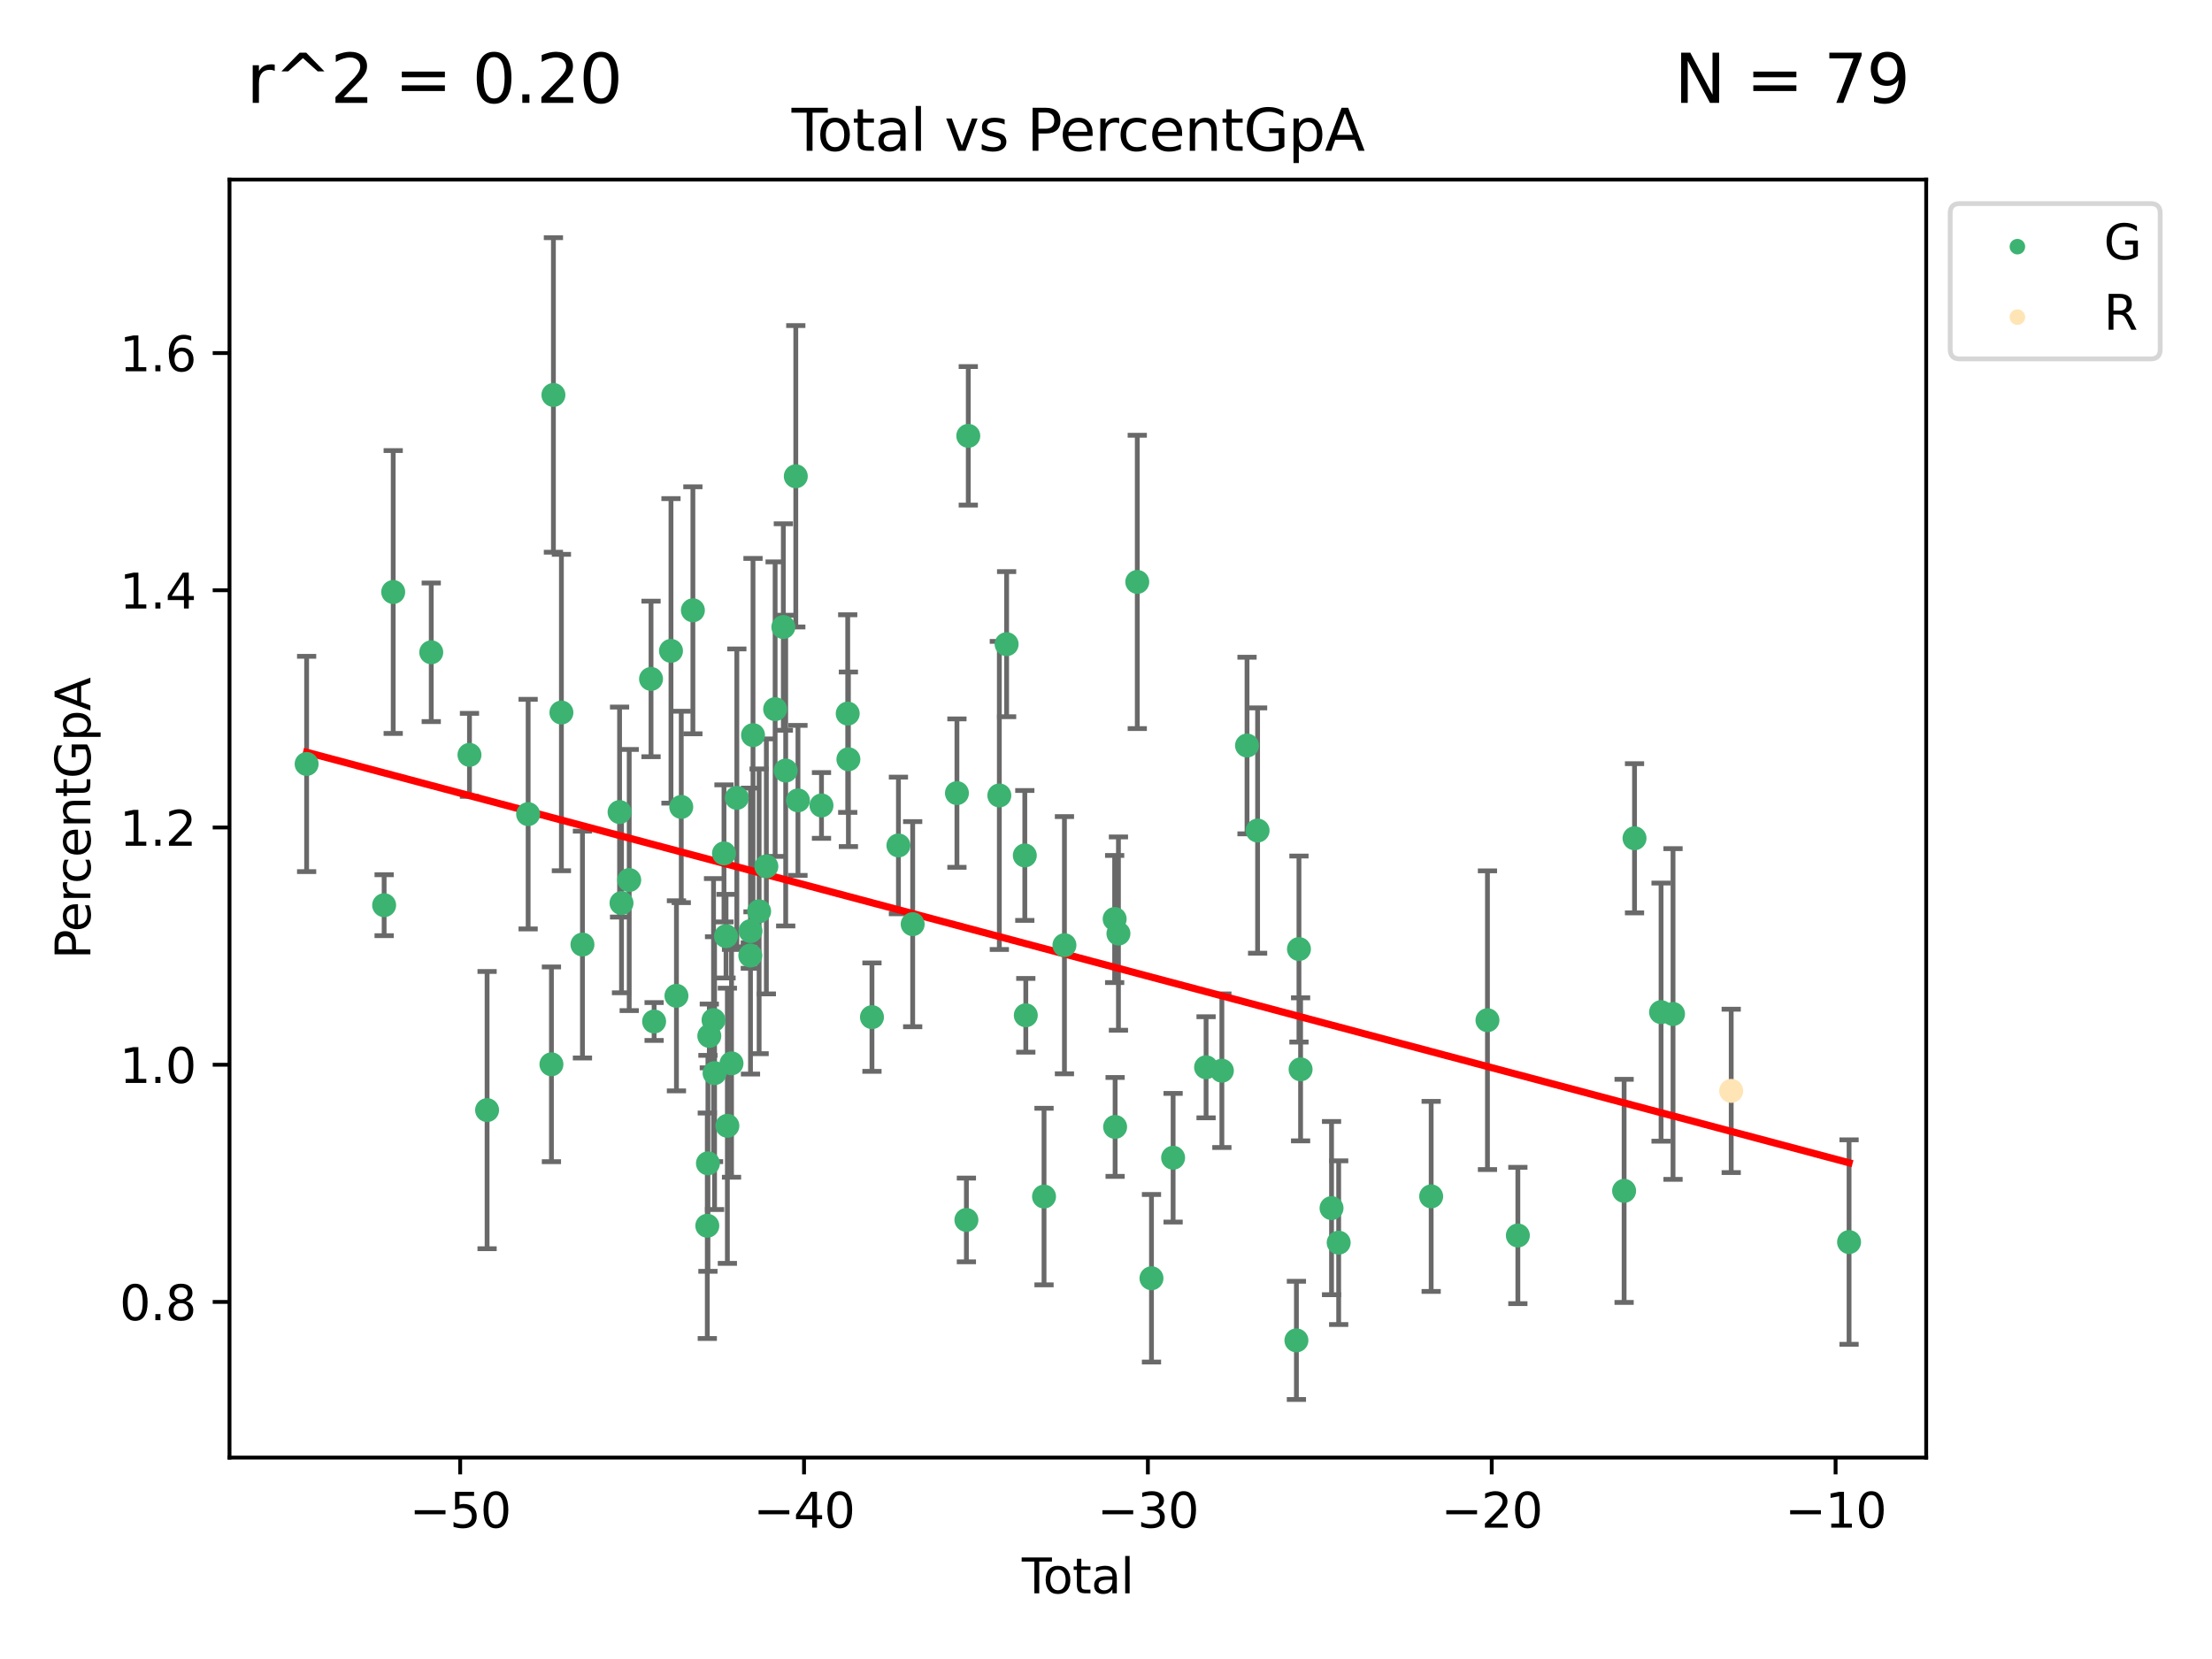 <?xml version="1.0" encoding="utf-8" standalone="no"?>
<!DOCTYPE svg PUBLIC "-//W3C//DTD SVG 1.1//EN"
  "http://www.w3.org/Graphics/SVG/1.1/DTD/svg11.dtd">
<svg xmlns:xlink="http://www.w3.org/1999/xlink" width="460.8pt" height="345.6pt" viewBox="0 0 460.8 345.6" xmlns="http://www.w3.org/2000/svg" version="1.1">
 <defs>
  <style type="text/css">*{stroke-linejoin: round; stroke-linecap: butt}</style>
 </defs>
 <g id="figure_1">
  <g id="patch_1">
   <path d="M 0 345.6 
L 460.8 345.6 
L 460.8 0 
L 0 0 
z
" style="fill: #ffffff"/>
  </g>
  <g id="axes_1">
   <g id="patch_2">
    <path d="M 47.81 303.64 
L 401.26 303.64 
L 401.26 37.411 
L 47.81 37.411 
z
" style="fill: #ffffff"/>
   </g>
   <g id="PathCollection_1">
    <defs>
     <path id="mae42a683bf" d="M 0 1.118 
C 0.297 1.118 0.581 1 0.791 0.791 
C 1 0.581 1.118 0.297 1.118 0 
C 1.118 -0.297 1 -0.581 0.791 -0.791 
C 0.581 -1 0.297 -1.118 0 -1.118 
C -0.297 -1.118 -0.581 -1 -0.791 -0.791 
C -1 -0.581 -1.118 -0.297 -1.118 0 
C -1.118 0.297 -1 0.581 -0.791 0.791 
C -0.581 1 -0.297 1.118 0 1.118 
z
" style="stroke: #3cb371"/>
    </defs>
    <g clip-path="url(#p7cd21138ef)">
     <use xlink:href="#mae42a683bf" x="63.876" y="159.147" style="fill: #3cb371; stroke: #3cb371"/>
     <use xlink:href="#mae42a683bf" x="80.023" y="188.567" style="fill: #3cb371; stroke: #3cb371"/>
     <use xlink:href="#mae42a683bf" x="81.912" y="123.325" style="fill: #3cb371; stroke: #3cb371"/>
     <use xlink:href="#mae42a683bf" x="89.836" y="135.883" style="fill: #3cb371; stroke: #3cb371"/>
     <use xlink:href="#mae42a683bf" x="97.801" y="157.252" style="fill: #3cb371; stroke: #3cb371"/>
     <use xlink:href="#mae42a683bf" x="101.468" y="231.254" style="fill: #3cb371; stroke: #3cb371"/>
     <use xlink:href="#mae42a683bf" x="110.02" y="169.597" style="fill: #3cb371; stroke: #3cb371"/>
     <use xlink:href="#mae42a683bf" x="114.874" y="221.715" style="fill: #3cb371; stroke: #3cb371"/>
     <use xlink:href="#mae42a683bf" x="115.287" y="82.275" style="fill: #3cb371; stroke: #3cb371"/>
     <use xlink:href="#mae42a683bf" x="116.951" y="148.432" style="fill: #3cb371; stroke: #3cb371"/>
     <use xlink:href="#mae42a683bf" x="121.335" y="196.768" style="fill: #3cb371; stroke: #3cb371"/>
     <use xlink:href="#mae42a683bf" x="129.068" y="169.168" style="fill: #3cb371; stroke: #3cb371"/>
     <use xlink:href="#mae42a683bf" x="129.472" y="188.124" style="fill: #3cb371; stroke: #3cb371"/>
     <use xlink:href="#mae42a683bf" x="131.077" y="183.324" style="fill: #3cb371; stroke: #3cb371"/>
     <use xlink:href="#mae42a683bf" x="135.623" y="141.432" style="fill: #3cb371; stroke: #3cb371"/>
     <use xlink:href="#mae42a683bf" x="136.264" y="212.797" style="fill: #3cb371; stroke: #3cb371"/>
     <use xlink:href="#mae42a683bf" x="139.779" y="135.59" style="fill: #3cb371; stroke: #3cb371"/>
     <use xlink:href="#mae42a683bf" x="140.916" y="207.446" style="fill: #3cb371; stroke: #3cb371"/>
     <use xlink:href="#mae42a683bf" x="141.918" y="168.099" style="fill: #3cb371; stroke: #3cb371"/>
     <use xlink:href="#mae42a683bf" x="144.341" y="127.136" style="fill: #3cb371; stroke: #3cb371"/>
     <use xlink:href="#mae42a683bf" x="147.343" y="255.346" style="fill: #3cb371; stroke: #3cb371"/>
     <use xlink:href="#mae42a683bf" x="147.475" y="242.343" style="fill: #3cb371; stroke: #3cb371"/>
     <use xlink:href="#mae42a683bf" x="147.761" y="215.805" style="fill: #3cb371; stroke: #3cb371"/>
     <use xlink:href="#mae42a683bf" x="148.644" y="212.504" style="fill: #3cb371; stroke: #3cb371"/>
     <use xlink:href="#mae42a683bf" x="148.857" y="223.553" style="fill: #3cb371; stroke: #3cb371"/>
     <use xlink:href="#mae42a683bf" x="150.82" y="177.776" style="fill: #3cb371; stroke: #3cb371"/>
     <use xlink:href="#mae42a683bf" x="151.246" y="195.019" style="fill: #3cb371; stroke: #3cb371"/>
     <use xlink:href="#mae42a683bf" x="151.526" y="234.522" style="fill: #3cb371; stroke: #3cb371"/>
     <use xlink:href="#mae42a683bf" x="152.389" y="221.514" style="fill: #3cb371; stroke: #3cb371"/>
     <use xlink:href="#mae42a683bf" x="153.495" y="166.217" style="fill: #3cb371; stroke: #3cb371"/>
     <use xlink:href="#mae42a683bf" x="156.302" y="199.054" style="fill: #3cb371; stroke: #3cb371"/>
     <use xlink:href="#mae42a683bf" x="156.342" y="193.961" style="fill: #3cb371; stroke: #3cb371"/>
     <use xlink:href="#mae42a683bf" x="156.867" y="153.139" style="fill: #3cb371; stroke: #3cb371"/>
     <use xlink:href="#mae42a683bf" x="158.14" y="189.843" style="fill: #3cb371; stroke: #3cb371"/>
     <use xlink:href="#mae42a683bf" x="159.647" y="180.483" style="fill: #3cb371; stroke: #3cb371"/>
     <use xlink:href="#mae42a683bf" x="161.475" y="147.726" style="fill: #3cb371; stroke: #3cb371"/>
     <use xlink:href="#mae42a683bf" x="163.184" y="130.62" style="fill: #3cb371; stroke: #3cb371"/>
     <use xlink:href="#mae42a683bf" x="163.676" y="160.525" style="fill: #3cb371; stroke: #3cb371"/>
     <use xlink:href="#mae42a683bf" x="165.779" y="99.218" style="fill: #3cb371; stroke: #3cb371"/>
     <use xlink:href="#mae42a683bf" x="166.23" y="166.734" style="fill: #3cb371; stroke: #3cb371"/>
     <use xlink:href="#mae42a683bf" x="171.131" y="167.789" style="fill: #3cb371; stroke: #3cb371"/>
     <use xlink:href="#mae42a683bf" x="176.595" y="148.652" style="fill: #3cb371; stroke: #3cb371"/>
     <use xlink:href="#mae42a683bf" x="176.738" y="158.172" style="fill: #3cb371; stroke: #3cb371"/>
     <use xlink:href="#mae42a683bf" x="181.647" y="211.891" style="fill: #3cb371; stroke: #3cb371"/>
     <use xlink:href="#mae42a683bf" x="187.159" y="176.121" style="fill: #3cb371; stroke: #3cb371"/>
     <use xlink:href="#mae42a683bf" x="190.128" y="192.52" style="fill: #3cb371; stroke: #3cb371"/>
     <use xlink:href="#mae42a683bf" x="199.347" y="165.219" style="fill: #3cb371; stroke: #3cb371"/>
     <use xlink:href="#mae42a683bf" x="201.319" y="254.139" style="fill: #3cb371; stroke: #3cb371"/>
     <use xlink:href="#mae42a683bf" x="201.71" y="90.795" style="fill: #3cb371; stroke: #3cb371"/>
     <use xlink:href="#mae42a683bf" x="208.179" y="165.706" style="fill: #3cb371; stroke: #3cb371"/>
     <use xlink:href="#mae42a683bf" x="209.697" y="134.195" style="fill: #3cb371; stroke: #3cb371"/>
     <use xlink:href="#mae42a683bf" x="213.486" y="178.206" style="fill: #3cb371; stroke: #3cb371"/>
     <use xlink:href="#mae42a683bf" x="213.693" y="211.505" style="fill: #3cb371; stroke: #3cb371"/>
     <use xlink:href="#mae42a683bf" x="217.491" y="249.265" style="fill: #3cb371; stroke: #3cb371"/>
     <use xlink:href="#mae42a683bf" x="221.743" y="196.899" style="fill: #3cb371; stroke: #3cb371"/>
     <use xlink:href="#mae42a683bf" x="232.203" y="191.445" style="fill: #3cb371; stroke: #3cb371"/>
     <use xlink:href="#mae42a683bf" x="232.299" y="234.759" style="fill: #3cb371; stroke: #3cb371"/>
     <use xlink:href="#mae42a683bf" x="232.992" y="194.481" style="fill: #3cb371; stroke: #3cb371"/>
     <use xlink:href="#mae42a683bf" x="236.915" y="121.225" style="fill: #3cb371; stroke: #3cb371"/>
     <use xlink:href="#mae42a683bf" x="239.874" y="266.284" style="fill: #3cb371; stroke: #3cb371"/>
     <use xlink:href="#mae42a683bf" x="244.381" y="241.175" style="fill: #3cb371; stroke: #3cb371"/>
     <use xlink:href="#mae42a683bf" x="251.249" y="222.331" style="fill: #3cb371; stroke: #3cb371"/>
     <use xlink:href="#mae42a683bf" x="254.539" y="223.046" style="fill: #3cb371; stroke: #3cb371"/>
     <use xlink:href="#mae42a683bf" x="259.778" y="155.307" style="fill: #3cb371; stroke: #3cb371"/>
     <use xlink:href="#mae42a683bf" x="261.981" y="173.019" style="fill: #3cb371; stroke: #3cb371"/>
     <use xlink:href="#mae42a683bf" x="270.066" y="279.228" style="fill: #3cb371; stroke: #3cb371"/>
     <use xlink:href="#mae42a683bf" x="270.597" y="197.704" style="fill: #3cb371; stroke: #3cb371"/>
     <use xlink:href="#mae42a683bf" x="270.937" y="222.764" style="fill: #3cb371; stroke: #3cb371"/>
     <use xlink:href="#mae42a683bf" x="277.384" y="251.669" style="fill: #3cb371; stroke: #3cb371"/>
     <use xlink:href="#mae42a683bf" x="278.871" y="258.869" style="fill: #3cb371; stroke: #3cb371"/>
     <use xlink:href="#mae42a683bf" x="298.138" y="249.228" style="fill: #3cb371; stroke: #3cb371"/>
     <use xlink:href="#mae42a683bf" x="309.865" y="212.529" style="fill: #3cb371; stroke: #3cb371"/>
     <use xlink:href="#mae42a683bf" x="316.198" y="257.372" style="fill: #3cb371; stroke: #3cb371"/>
     <use xlink:href="#mae42a683bf" x="338.333" y="248.078" style="fill: #3cb371; stroke: #3cb371"/>
     <use xlink:href="#mae42a683bf" x="340.502" y="174.626" style="fill: #3cb371; stroke: #3cb371"/>
     <use xlink:href="#mae42a683bf" x="346.03" y="210.841" style="fill: #3cb371; stroke: #3cb371"/>
     <use xlink:href="#mae42a683bf" x="348.522" y="211.234" style="fill: #3cb371; stroke: #3cb371"/>
     <use xlink:href="#mae42a683bf" x="385.194" y="258.747" style="fill: #3cb371; stroke: #3cb371"/>
    </g>
   </g>
   <g id="PathCollection_2">
    <defs>
     <path id="m6969033d19" d="M 0 1.118 
C 0.297 1.118 0.581 1 0.791 0.791 
C 1 0.581 1.118 0.297 1.118 0 
C 1.118 -0.297 1 -0.581 0.791 -0.791 
C 0.581 -1 0.297 -1.118 0 -1.118 
C -0.297 -1.118 -0.581 -1 -0.791 -0.791 
C -1 -0.581 -1.118 -0.297 -1.118 0 
C -1.118 0.297 -1 0.581 -0.791 0.791 
C -0.581 1 -0.297 1.118 0 1.118 
z
" style="stroke: #ffe4b5"/>
    </defs>
    <g clip-path="url(#p7cd21138ef)">
     <use xlink:href="#m6969033d19" x="360.642" y="227.251" style="fill: #ffe4b5; stroke: #ffe4b5"/>
    </g>
   </g>
   <g id="matplotlib.axis_1">
    <g id="xtick_1">
     <g id="line2d_1">
      <defs>
       <path id="mf02565ba13" d="M 0 0 
L 0 3.5 
" style="stroke: #000000; stroke-width: 0.8"/>
      </defs>
      <g>
       <use xlink:href="#mf02565ba13" x="95.864" y="303.64" style="stroke: #000000; stroke-width: 0.8"/>
      </g>
     </g>
     <g id="text_1">
      <!-- −50 -->
      <g transform="translate(85.312 318.238)scale(0.1 -0.1)">
       <defs>
        <path id="DejaVuSans-2212" d="M 678 2272 
L 4684 2272 
L 4684 1741 
L 678 1741 
L 678 2272 
z
" transform="scale(0.016)"/>
        <path id="DejaVuSans-35" d="M 691 4666 
L 3169 4666 
L 3169 4134 
L 1269 4134 
L 1269 2991 
Q 1406 3038 1543 3061 
Q 1681 3084 1819 3084 
Q 2600 3084 3056 2656 
Q 3513 2228 3513 1497 
Q 3513 744 3044 326 
Q 2575 -91 1722 -91 
Q 1428 -91 1123 -41 
Q 819 9 494 109 
L 494 744 
Q 775 591 1075 516 
Q 1375 441 1709 441 
Q 2250 441 2565 725 
Q 2881 1009 2881 1497 
Q 2881 1984 2565 2268 
Q 2250 2553 1709 2553 
Q 1456 2553 1204 2497 
Q 953 2441 691 2322 
L 691 4666 
z
" transform="scale(0.016)"/>
        <path id="DejaVuSans-30" d="M 2034 4250 
Q 1547 4250 1301 3770 
Q 1056 3291 1056 2328 
Q 1056 1369 1301 889 
Q 1547 409 2034 409 
Q 2525 409 2770 889 
Q 3016 1369 3016 2328 
Q 3016 3291 2770 3770 
Q 2525 4250 2034 4250 
z
M 2034 4750 
Q 2819 4750 3233 4129 
Q 3647 3509 3647 2328 
Q 3647 1150 3233 529 
Q 2819 -91 2034 -91 
Q 1250 -91 836 529 
Q 422 1150 422 2328 
Q 422 3509 836 4129 
Q 1250 4750 2034 4750 
z
" transform="scale(0.016)"/>
       </defs>
       <use xlink:href="#DejaVuSans-2212"/>
       <use xlink:href="#DejaVuSans-35" x="83.789"/>
       <use xlink:href="#DejaVuSans-30" x="147.412"/>
      </g>
     </g>
    </g>
    <g id="xtick_2">
     <g id="line2d_2">
      <g>
       <use xlink:href="#mf02565ba13" x="167.495" y="303.64" style="stroke: #000000; stroke-width: 0.8"/>
      </g>
     </g>
     <g id="text_2">
      <!-- −40 -->
      <g transform="translate(156.942 318.238)scale(0.1 -0.1)">
       <defs>
        <path id="DejaVuSans-34" d="M 2419 4116 
L 825 1625 
L 2419 1625 
L 2419 4116 
z
M 2253 4666 
L 3047 4666 
L 3047 1625 
L 3713 1625 
L 3713 1100 
L 3047 1100 
L 3047 0 
L 2419 0 
L 2419 1100 
L 313 1100 
L 313 1709 
L 2253 4666 
z
" transform="scale(0.016)"/>
       </defs>
       <use xlink:href="#DejaVuSans-2212"/>
       <use xlink:href="#DejaVuSans-34" x="83.789"/>
       <use xlink:href="#DejaVuSans-30" x="147.412"/>
      </g>
     </g>
    </g>
    <g id="xtick_3">
     <g id="line2d_3">
      <g>
       <use xlink:href="#mf02565ba13" x="239.125" y="303.64" style="stroke: #000000; stroke-width: 0.8"/>
      </g>
     </g>
     <g id="text_3">
      <!-- −30 -->
      <g transform="translate(228.573 318.238)scale(0.1 -0.1)">
       <defs>
        <path id="DejaVuSans-33" d="M 2597 2516 
Q 3050 2419 3304 2112 
Q 3559 1806 3559 1356 
Q 3559 666 3084 287 
Q 2609 -91 1734 -91 
Q 1441 -91 1130 -33 
Q 819 25 488 141 
L 488 750 
Q 750 597 1062 519 
Q 1375 441 1716 441 
Q 2309 441 2620 675 
Q 2931 909 2931 1356 
Q 2931 1769 2642 2001 
Q 2353 2234 1838 2234 
L 1294 2234 
L 1294 2753 
L 1863 2753 
Q 2328 2753 2575 2939 
Q 2822 3125 2822 3475 
Q 2822 3834 2567 4026 
Q 2313 4219 1838 4219 
Q 1578 4219 1281 4162 
Q 984 4106 628 3988 
L 628 4550 
Q 988 4650 1302 4700 
Q 1616 4750 1894 4750 
Q 2613 4750 3031 4423 
Q 3450 4097 3450 3541 
Q 3450 3153 3228 2886 
Q 3006 2619 2597 2516 
z
" transform="scale(0.016)"/>
       </defs>
       <use xlink:href="#DejaVuSans-2212"/>
       <use xlink:href="#DejaVuSans-33" x="83.789"/>
       <use xlink:href="#DejaVuSans-30" x="147.412"/>
      </g>
     </g>
    </g>
    <g id="xtick_4">
     <g id="line2d_4">
      <g>
       <use xlink:href="#mf02565ba13" x="310.756" y="303.64" style="stroke: #000000; stroke-width: 0.8"/>
      </g>
     </g>
     <g id="text_4">
      <!-- −20 -->
      <g transform="translate(300.203 318.238)scale(0.1 -0.1)">
       <defs>
        <path id="DejaVuSans-32" d="M 1228 531 
L 3431 531 
L 3431 0 
L 469 0 
L 469 531 
Q 828 903 1448 1529 
Q 2069 2156 2228 2338 
Q 2531 2678 2651 2914 
Q 2772 3150 2772 3378 
Q 2772 3750 2511 3984 
Q 2250 4219 1831 4219 
Q 1534 4219 1204 4116 
Q 875 4013 500 3803 
L 500 4441 
Q 881 4594 1212 4672 
Q 1544 4750 1819 4750 
Q 2544 4750 2975 4387 
Q 3406 4025 3406 3419 
Q 3406 3131 3298 2873 
Q 3191 2616 2906 2266 
Q 2828 2175 2409 1742 
Q 1991 1309 1228 531 
z
" transform="scale(0.016)"/>
       </defs>
       <use xlink:href="#DejaVuSans-2212"/>
       <use xlink:href="#DejaVuSans-32" x="83.789"/>
       <use xlink:href="#DejaVuSans-30" x="147.412"/>
      </g>
     </g>
    </g>
    <g id="xtick_5">
     <g id="line2d_5">
      <g>
       <use xlink:href="#mf02565ba13" x="382.386" y="303.64" style="stroke: #000000; stroke-width: 0.8"/>
      </g>
     </g>
     <g id="text_5">
      <!-- −10 -->
      <g transform="translate(371.834 318.238)scale(0.1 -0.1)">
       <defs>
        <path id="DejaVuSans-31" d="M 794 531 
L 1825 531 
L 1825 4091 
L 703 3866 
L 703 4441 
L 1819 4666 
L 2450 4666 
L 2450 531 
L 3481 531 
L 3481 0 
L 794 0 
L 794 531 
z
" transform="scale(0.016)"/>
       </defs>
       <use xlink:href="#DejaVuSans-2212"/>
       <use xlink:href="#DejaVuSans-31" x="83.789"/>
       <use xlink:href="#DejaVuSans-30" x="147.412"/>
      </g>
     </g>
    </g>
    <g id="text_6">
     <!-- Total -->
     <g transform="translate(212.858 331.917)scale(0.1 -0.1)">
      <defs>
       <path id="DejaVuSans-54" d="M -19 4666 
L 3928 4666 
L 3928 4134 
L 2272 4134 
L 2272 0 
L 1638 0 
L 1638 4134 
L -19 4134 
L -19 4666 
z
" transform="scale(0.016)"/>
       <path id="DejaVuSans-6f" d="M 1959 3097 
Q 1497 3097 1228 2736 
Q 959 2375 959 1747 
Q 959 1119 1226 758 
Q 1494 397 1959 397 
Q 2419 397 2687 759 
Q 2956 1122 2956 1747 
Q 2956 2369 2687 2733 
Q 2419 3097 1959 3097 
z
M 1959 3584 
Q 2709 3584 3137 3096 
Q 3566 2609 3566 1747 
Q 3566 888 3137 398 
Q 2709 -91 1959 -91 
Q 1206 -91 779 398 
Q 353 888 353 1747 
Q 353 2609 779 3096 
Q 1206 3584 1959 3584 
z
" transform="scale(0.016)"/>
       <path id="DejaVuSans-74" d="M 1172 4494 
L 1172 3500 
L 2356 3500 
L 2356 3053 
L 1172 3053 
L 1172 1153 
Q 1172 725 1289 603 
Q 1406 481 1766 481 
L 2356 481 
L 2356 0 
L 1766 0 
Q 1100 0 847 248 
Q 594 497 594 1153 
L 594 3053 
L 172 3053 
L 172 3500 
L 594 3500 
L 594 4494 
L 1172 4494 
z
" transform="scale(0.016)"/>
       <path id="DejaVuSans-61" d="M 2194 1759 
Q 1497 1759 1228 1600 
Q 959 1441 959 1056 
Q 959 750 1161 570 
Q 1363 391 1709 391 
Q 2188 391 2477 730 
Q 2766 1069 2766 1631 
L 2766 1759 
L 2194 1759 
z
M 3341 1997 
L 3341 0 
L 2766 0 
L 2766 531 
Q 2569 213 2275 61 
Q 1981 -91 1556 -91 
Q 1019 -91 701 211 
Q 384 513 384 1019 
Q 384 1609 779 1909 
Q 1175 2209 1959 2209 
L 2766 2209 
L 2766 2266 
Q 2766 2663 2505 2880 
Q 2244 3097 1772 3097 
Q 1472 3097 1187 3025 
Q 903 2953 641 2809 
L 641 3341 
Q 956 3463 1253 3523 
Q 1550 3584 1831 3584 
Q 2591 3584 2966 3190 
Q 3341 2797 3341 1997 
z
" transform="scale(0.016)"/>
       <path id="DejaVuSans-6c" d="M 603 4863 
L 1178 4863 
L 1178 0 
L 603 0 
L 603 4863 
z
" transform="scale(0.016)"/>
      </defs>
      <use xlink:href="#DejaVuSans-54"/>
      <use xlink:href="#DejaVuSans-6f" x="44.084"/>
      <use xlink:href="#DejaVuSans-74" x="105.266"/>
      <use xlink:href="#DejaVuSans-61" x="144.475"/>
      <use xlink:href="#DejaVuSans-6c" x="205.754"/>
     </g>
    </g>
   </g>
   <g id="matplotlib.axis_2">
    <g id="ytick_1">
     <g id="line2d_6">
      <defs>
       <path id="mdf7665ad08" d="M 0 0 
L -3.5 0 
" style="stroke: #000000; stroke-width: 0.8"/>
      </defs>
      <g>
       <use xlink:href="#mdf7665ad08" x="47.81" y="271.219" style="stroke: #000000; stroke-width: 0.8"/>
      </g>
     </g>
     <g id="text_7">
      <!-- 0.8 -->
      <g transform="translate(24.907 275.018)scale(0.1 -0.1)">
       <defs>
        <path id="DejaVuSans-2e" d="M 684 794 
L 1344 794 
L 1344 0 
L 684 0 
L 684 794 
z
" transform="scale(0.016)"/>
        <path id="DejaVuSans-38" d="M 2034 2216 
Q 1584 2216 1326 1975 
Q 1069 1734 1069 1313 
Q 1069 891 1326 650 
Q 1584 409 2034 409 
Q 2484 409 2743 651 
Q 3003 894 3003 1313 
Q 3003 1734 2745 1975 
Q 2488 2216 2034 2216 
z
M 1403 2484 
Q 997 2584 770 2862 
Q 544 3141 544 3541 
Q 544 4100 942 4425 
Q 1341 4750 2034 4750 
Q 2731 4750 3128 4425 
Q 3525 4100 3525 3541 
Q 3525 3141 3298 2862 
Q 3072 2584 2669 2484 
Q 3125 2378 3379 2068 
Q 3634 1759 3634 1313 
Q 3634 634 3220 271 
Q 2806 -91 2034 -91 
Q 1263 -91 848 271 
Q 434 634 434 1313 
Q 434 1759 690 2068 
Q 947 2378 1403 2484 
z
M 1172 3481 
Q 1172 3119 1398 2916 
Q 1625 2713 2034 2713 
Q 2441 2713 2670 2916 
Q 2900 3119 2900 3481 
Q 2900 3844 2670 4047 
Q 2441 4250 2034 4250 
Q 1625 4250 1398 4047 
Q 1172 3844 1172 3481 
z
" transform="scale(0.016)"/>
       </defs>
       <use xlink:href="#DejaVuSans-30"/>
       <use xlink:href="#DejaVuSans-2e" x="63.623"/>
       <use xlink:href="#DejaVuSans-38" x="95.41"/>
      </g>
     </g>
    </g>
    <g id="ytick_2">
     <g id="line2d_7">
      <g>
       <use xlink:href="#mdf7665ad08" x="47.81" y="221.8" style="stroke: #000000; stroke-width: 0.8"/>
      </g>
     </g>
     <g id="text_8">
      <!-- 1.0 -->
      <g transform="translate(24.907 225.599)scale(0.1 -0.1)">
       <use xlink:href="#DejaVuSans-31"/>
       <use xlink:href="#DejaVuSans-2e" x="63.623"/>
       <use xlink:href="#DejaVuSans-30" x="95.41"/>
      </g>
     </g>
    </g>
    <g id="ytick_3">
     <g id="line2d_8">
      <g>
       <use xlink:href="#mdf7665ad08" x="47.81" y="172.382" style="stroke: #000000; stroke-width: 0.8"/>
      </g>
     </g>
     <g id="text_9">
      <!-- 1.2 -->
      <g transform="translate(24.907 176.181)scale(0.1 -0.1)">
       <use xlink:href="#DejaVuSans-31"/>
       <use xlink:href="#DejaVuSans-2e" x="63.623"/>
       <use xlink:href="#DejaVuSans-32" x="95.41"/>
      </g>
     </g>
    </g>
    <g id="ytick_4">
     <g id="line2d_9">
      <g>
       <use xlink:href="#mdf7665ad08" x="47.81" y="122.963" style="stroke: #000000; stroke-width: 0.8"/>
      </g>
     </g>
     <g id="text_10">
      <!-- 1.4 -->
      <g transform="translate(24.907 126.763)scale(0.1 -0.1)">
       <use xlink:href="#DejaVuSans-31"/>
       <use xlink:href="#DejaVuSans-2e" x="63.623"/>
       <use xlink:href="#DejaVuSans-34" x="95.41"/>
      </g>
     </g>
    </g>
    <g id="ytick_5">
     <g id="line2d_10">
      <g>
       <use xlink:href="#mdf7665ad08" x="47.81" y="73.545" style="stroke: #000000; stroke-width: 0.8"/>
      </g>
     </g>
     <g id="text_11">
      <!-- 1.6 -->
      <g transform="translate(24.907 77.344)scale(0.1 -0.1)">
       <defs>
        <path id="DejaVuSans-36" d="M 2113 2584 
Q 1688 2584 1439 2293 
Q 1191 2003 1191 1497 
Q 1191 994 1439 701 
Q 1688 409 2113 409 
Q 2538 409 2786 701 
Q 3034 994 3034 1497 
Q 3034 2003 2786 2293 
Q 2538 2584 2113 2584 
z
M 3366 4563 
L 3366 3988 
Q 3128 4100 2886 4159 
Q 2644 4219 2406 4219 
Q 1781 4219 1451 3797 
Q 1122 3375 1075 2522 
Q 1259 2794 1537 2939 
Q 1816 3084 2150 3084 
Q 2853 3084 3261 2657 
Q 3669 2231 3669 1497 
Q 3669 778 3244 343 
Q 2819 -91 2113 -91 
Q 1303 -91 875 529 
Q 447 1150 447 2328 
Q 447 3434 972 4092 
Q 1497 4750 2381 4750 
Q 2619 4750 2861 4703 
Q 3103 4656 3366 4563 
z
" transform="scale(0.016)"/>
       </defs>
       <use xlink:href="#DejaVuSans-31"/>
       <use xlink:href="#DejaVuSans-2e" x="63.623"/>
       <use xlink:href="#DejaVuSans-36" x="95.41"/>
      </g>
     </g>
    </g>
    <g id="text_12">
     <!-- PercentGpA -->
     <g transform="translate(18.827 199.802)rotate(-90)scale(0.1 -0.1)">
      <defs>
       <path id="DejaVuSans-50" d="M 1259 4147 
L 1259 2394 
L 2053 2394 
Q 2494 2394 2734 2622 
Q 2975 2850 2975 3272 
Q 2975 3691 2734 3919 
Q 2494 4147 2053 4147 
L 1259 4147 
z
M 628 4666 
L 2053 4666 
Q 2838 4666 3239 4311 
Q 3641 3956 3641 3272 
Q 3641 2581 3239 2228 
Q 2838 1875 2053 1875 
L 1259 1875 
L 1259 0 
L 628 0 
L 628 4666 
z
" transform="scale(0.016)"/>
       <path id="DejaVuSans-65" d="M 3597 1894 
L 3597 1613 
L 953 1613 
Q 991 1019 1311 708 
Q 1631 397 2203 397 
Q 2534 397 2845 478 
Q 3156 559 3463 722 
L 3463 178 
Q 3153 47 2828 -22 
Q 2503 -91 2169 -91 
Q 1331 -91 842 396 
Q 353 884 353 1716 
Q 353 2575 817 3079 
Q 1281 3584 2069 3584 
Q 2775 3584 3186 3129 
Q 3597 2675 3597 1894 
z
M 3022 2063 
Q 3016 2534 2758 2815 
Q 2500 3097 2075 3097 
Q 1594 3097 1305 2825 
Q 1016 2553 972 2059 
L 3022 2063 
z
" transform="scale(0.016)"/>
       <path id="DejaVuSans-72" d="M 2631 2963 
Q 2534 3019 2420 3045 
Q 2306 3072 2169 3072 
Q 1681 3072 1420 2755 
Q 1159 2438 1159 1844 
L 1159 0 
L 581 0 
L 581 3500 
L 1159 3500 
L 1159 2956 
Q 1341 3275 1631 3429 
Q 1922 3584 2338 3584 
Q 2397 3584 2469 3576 
Q 2541 3569 2628 3553 
L 2631 2963 
z
" transform="scale(0.016)"/>
       <path id="DejaVuSans-63" d="M 3122 3366 
L 3122 2828 
Q 2878 2963 2633 3030 
Q 2388 3097 2138 3097 
Q 1578 3097 1268 2742 
Q 959 2388 959 1747 
Q 959 1106 1268 751 
Q 1578 397 2138 397 
Q 2388 397 2633 464 
Q 2878 531 3122 666 
L 3122 134 
Q 2881 22 2623 -34 
Q 2366 -91 2075 -91 
Q 1284 -91 818 406 
Q 353 903 353 1747 
Q 353 2603 823 3093 
Q 1294 3584 2113 3584 
Q 2378 3584 2631 3529 
Q 2884 3475 3122 3366 
z
" transform="scale(0.016)"/>
       <path id="DejaVuSans-6e" d="M 3513 2113 
L 3513 0 
L 2938 0 
L 2938 2094 
Q 2938 2591 2744 2837 
Q 2550 3084 2163 3084 
Q 1697 3084 1428 2787 
Q 1159 2491 1159 1978 
L 1159 0 
L 581 0 
L 581 3500 
L 1159 3500 
L 1159 2956 
Q 1366 3272 1645 3428 
Q 1925 3584 2291 3584 
Q 2894 3584 3203 3211 
Q 3513 2838 3513 2113 
z
" transform="scale(0.016)"/>
       <path id="DejaVuSans-47" d="M 3809 666 
L 3809 1919 
L 2778 1919 
L 2778 2438 
L 4434 2438 
L 4434 434 
Q 4069 175 3628 42 
Q 3188 -91 2688 -91 
Q 1594 -91 976 548 
Q 359 1188 359 2328 
Q 359 3472 976 4111 
Q 1594 4750 2688 4750 
Q 3144 4750 3555 4637 
Q 3966 4525 4313 4306 
L 4313 3634 
Q 3963 3931 3569 4081 
Q 3175 4231 2741 4231 
Q 1884 4231 1454 3753 
Q 1025 3275 1025 2328 
Q 1025 1384 1454 906 
Q 1884 428 2741 428 
Q 3075 428 3337 486 
Q 3600 544 3809 666 
z
" transform="scale(0.016)"/>
       <path id="DejaVuSans-70" d="M 1159 525 
L 1159 -1331 
L 581 -1331 
L 581 3500 
L 1159 3500 
L 1159 2969 
Q 1341 3281 1617 3432 
Q 1894 3584 2278 3584 
Q 2916 3584 3314 3078 
Q 3713 2572 3713 1747 
Q 3713 922 3314 415 
Q 2916 -91 2278 -91 
Q 1894 -91 1617 61 
Q 1341 213 1159 525 
z
M 3116 1747 
Q 3116 2381 2855 2742 
Q 2594 3103 2138 3103 
Q 1681 3103 1420 2742 
Q 1159 2381 1159 1747 
Q 1159 1113 1420 752 
Q 1681 391 2138 391 
Q 2594 391 2855 752 
Q 3116 1113 3116 1747 
z
" transform="scale(0.016)"/>
       <path id="DejaVuSans-41" d="M 2188 4044 
L 1331 1722 
L 3047 1722 
L 2188 4044 
z
M 1831 4666 
L 2547 4666 
L 4325 0 
L 3669 0 
L 3244 1197 
L 1141 1197 
L 716 0 
L 50 0 
L 1831 4666 
z
" transform="scale(0.016)"/>
      </defs>
      <use xlink:href="#DejaVuSans-50"/>
      <use xlink:href="#DejaVuSans-65" x="56.678"/>
      <use xlink:href="#DejaVuSans-72" x="118.201"/>
      <use xlink:href="#DejaVuSans-63" x="157.064"/>
      <use xlink:href="#DejaVuSans-65" x="212.045"/>
      <use xlink:href="#DejaVuSans-6e" x="273.568"/>
      <use xlink:href="#DejaVuSans-74" x="336.947"/>
      <use xlink:href="#DejaVuSans-47" x="376.156"/>
      <use xlink:href="#DejaVuSans-70" x="453.646"/>
      <use xlink:href="#DejaVuSans-41" x="517.123"/>
     </g>
    </g>
   </g>
   <g id="LineCollection_1">
    <path d="M 63.876 181.573 
L 63.876 136.721 
" clip-path="url(#p7cd21138ef)" style="fill: none; stroke: #696969"/>
    <path d="M 80.023 194.918 
L 80.023 182.217 
" clip-path="url(#p7cd21138ef)" style="fill: none; stroke: #696969"/>
    <path d="M 81.912 152.79 
L 81.912 93.86 
" clip-path="url(#p7cd21138ef)" style="fill: none; stroke: #696969"/>
    <path d="M 89.836 150.319 
L 89.836 121.447 
" clip-path="url(#p7cd21138ef)" style="fill: none; stroke: #696969"/>
    <path d="M 97.801 165.898 
L 97.801 148.606 
" clip-path="url(#p7cd21138ef)" style="fill: none; stroke: #696969"/>
    <path d="M 101.468 260.128 
L 101.468 202.38 
" clip-path="url(#p7cd21138ef)" style="fill: none; stroke: #696969"/>
    <path d="M 110.02 193.51 
L 110.02 145.683 
" clip-path="url(#p7cd21138ef)" style="fill: none; stroke: #696969"/>
    <path d="M 114.874 241.999 
L 114.874 201.431 
" clip-path="url(#p7cd21138ef)" style="fill: none; stroke: #696969"/>
    <path d="M 115.287 115.038 
L 115.287 49.513 
" clip-path="url(#p7cd21138ef)" style="fill: none; stroke: #696969"/>
    <path d="M 116.951 181.39 
L 116.951 115.474 
" clip-path="url(#p7cd21138ef)" style="fill: none; stroke: #696969"/>
    <path d="M 121.335 220.397 
L 121.335 173.139 
" clip-path="url(#p7cd21138ef)" style="fill: none; stroke: #696969"/>
    <path d="M 129.068 191.041 
L 129.068 147.295 
" clip-path="url(#p7cd21138ef)" style="fill: none; stroke: #696969"/>
    <path d="M 129.472 206.817 
L 129.472 169.431 
" clip-path="url(#p7cd21138ef)" style="fill: none; stroke: #696969"/>
    <path d="M 131.077 210.526 
L 131.077 156.123 
" clip-path="url(#p7cd21138ef)" style="fill: none; stroke: #696969"/>
    <path d="M 135.623 157.634 
L 135.623 125.231 
" clip-path="url(#p7cd21138ef)" style="fill: none; stroke: #696969"/>
    <path d="M 136.264 216.745 
L 136.264 208.85 
" clip-path="url(#p7cd21138ef)" style="fill: none; stroke: #696969"/>
    <path d="M 139.779 167.309 
L 139.779 103.872 
" clip-path="url(#p7cd21138ef)" style="fill: none; stroke: #696969"/>
    <path d="M 140.916 227.247 
L 140.916 187.646 
" clip-path="url(#p7cd21138ef)" style="fill: none; stroke: #696969"/>
    <path d="M 141.918 188.038 
L 141.918 148.16 
" clip-path="url(#p7cd21138ef)" style="fill: none; stroke: #696969"/>
    <path d="M 144.341 152.861 
L 144.341 101.41 
" clip-path="url(#p7cd21138ef)" style="fill: none; stroke: #696969"/>
    <path d="M 147.343 278.83 
L 147.343 231.862 
" clip-path="url(#p7cd21138ef)" style="fill: none; stroke: #696969"/>
    <path d="M 147.475 264.837 
L 147.475 219.848 
" clip-path="url(#p7cd21138ef)" style="fill: none; stroke: #696969"/>
    <path d="M 147.761 222.45 
L 147.761 209.16 
" clip-path="url(#p7cd21138ef)" style="fill: none; stroke: #696969"/>
    <path d="M 148.644 241.986 
L 148.644 183.022 
" clip-path="url(#p7cd21138ef)" style="fill: none; stroke: #696969"/>
    <path d="M 148.857 251.964 
L 148.857 195.142 
" clip-path="url(#p7cd21138ef)" style="fill: none; stroke: #696969"/>
    <path d="M 150.82 192.053 
L 150.82 163.499 
" clip-path="url(#p7cd21138ef)" style="fill: none; stroke: #696969"/>
    <path d="M 151.246 203.728 
L 151.246 186.311 
" clip-path="url(#p7cd21138ef)" style="fill: none; stroke: #696969"/>
    <path d="M 151.526 263.185 
L 151.526 205.859 
" clip-path="url(#p7cd21138ef)" style="fill: none; stroke: #696969"/>
    <path d="M 152.389 245.235 
L 152.389 197.793 
" clip-path="url(#p7cd21138ef)" style="fill: none; stroke: #696969"/>
    <path d="M 153.495 197.251 
L 153.495 135.183 
" clip-path="url(#p7cd21138ef)" style="fill: none; stroke: #696969"/>
    <path d="M 156.302 201.713 
L 156.302 196.395 
" clip-path="url(#p7cd21138ef)" style="fill: none; stroke: #696969"/>
    <path d="M 156.342 223.745 
L 156.342 164.177 
" clip-path="url(#p7cd21138ef)" style="fill: none; stroke: #696969"/>
    <path d="M 156.867 189.948 
L 156.867 116.329 
" clip-path="url(#p7cd21138ef)" style="fill: none; stroke: #696969"/>
    <path d="M 158.14 219.499 
L 158.14 160.187 
" clip-path="url(#p7cd21138ef)" style="fill: none; stroke: #696969"/>
    <path d="M 159.647 207.043 
L 159.647 153.923 
" clip-path="url(#p7cd21138ef)" style="fill: none; stroke: #696969"/>
    <path d="M 161.475 178.401 
L 161.475 117.052 
" clip-path="url(#p7cd21138ef)" style="fill: none; stroke: #696969"/>
    <path d="M 163.184 152.131 
L 163.184 109.108 
" clip-path="url(#p7cd21138ef)" style="fill: none; stroke: #696969"/>
    <path d="M 163.676 192.887 
L 163.676 128.163 
" clip-path="url(#p7cd21138ef)" style="fill: none; stroke: #696969"/>
    <path d="M 165.779 130.611 
L 165.779 67.826 
" clip-path="url(#p7cd21138ef)" style="fill: none; stroke: #696969"/>
    <path d="M 166.23 182.36 
L 166.23 151.109 
" clip-path="url(#p7cd21138ef)" style="fill: none; stroke: #696969"/>
    <path d="M 171.131 174.637 
L 171.131 160.941 
" clip-path="url(#p7cd21138ef)" style="fill: none; stroke: #696969"/>
    <path d="M 176.595 169.24 
L 176.595 128.064 
" clip-path="url(#p7cd21138ef)" style="fill: none; stroke: #696969"/>
    <path d="M 176.738 176.355 
L 176.738 139.989 
" clip-path="url(#p7cd21138ef)" style="fill: none; stroke: #696969"/>
    <path d="M 181.647 223.183 
L 181.647 200.599 
" clip-path="url(#p7cd21138ef)" style="fill: none; stroke: #696969"/>
    <path d="M 187.159 190.358 
L 187.159 161.885 
" clip-path="url(#p7cd21138ef)" style="fill: none; stroke: #696969"/>
    <path d="M 190.128 213.886 
L 190.128 171.154 
" clip-path="url(#p7cd21138ef)" style="fill: none; stroke: #696969"/>
    <path d="M 199.347 180.679 
L 199.347 149.759 
" clip-path="url(#p7cd21138ef)" style="fill: none; stroke: #696969"/>
    <path d="M 201.319 262.862 
L 201.319 245.416 
" clip-path="url(#p7cd21138ef)" style="fill: none; stroke: #696969"/>
    <path d="M 201.71 105.223 
L 201.71 76.367 
" clip-path="url(#p7cd21138ef)" style="fill: none; stroke: #696969"/>
    <path d="M 208.179 197.796 
L 208.179 133.617 
" clip-path="url(#p7cd21138ef)" style="fill: none; stroke: #696969"/>
    <path d="M 209.697 149.309 
L 209.697 119.081 
" clip-path="url(#p7cd21138ef)" style="fill: none; stroke: #696969"/>
    <path d="M 213.486 191.732 
L 213.486 164.679 
" clip-path="url(#p7cd21138ef)" style="fill: none; stroke: #696969"/>
    <path d="M 213.693 219.188 
L 213.693 203.823 
" clip-path="url(#p7cd21138ef)" style="fill: none; stroke: #696969"/>
    <path d="M 217.491 267.658 
L 217.491 230.871 
" clip-path="url(#p7cd21138ef)" style="fill: none; stroke: #696969"/>
    <path d="M 221.743 223.689 
L 221.743 170.11 
" clip-path="url(#p7cd21138ef)" style="fill: none; stroke: #696969"/>
    <path d="M 232.203 204.686 
L 232.203 178.203 
" clip-path="url(#p7cd21138ef)" style="fill: none; stroke: #696969"/>
    <path d="M 232.299 245.061 
L 232.299 224.457 
" clip-path="url(#p7cd21138ef)" style="fill: none; stroke: #696969"/>
    <path d="M 232.992 214.616 
L 232.992 174.346 
" clip-path="url(#p7cd21138ef)" style="fill: none; stroke: #696969"/>
    <path d="M 236.915 151.777 
L 236.915 90.673 
" clip-path="url(#p7cd21138ef)" style="fill: none; stroke: #696969"/>
    <path d="M 239.874 283.736 
L 239.874 248.831 
" clip-path="url(#p7cd21138ef)" style="fill: none; stroke: #696969"/>
    <path d="M 244.381 254.573 
L 244.381 227.777 
" clip-path="url(#p7cd21138ef)" style="fill: none; stroke: #696969"/>
    <path d="M 251.249 232.863 
L 251.249 211.799 
" clip-path="url(#p7cd21138ef)" style="fill: none; stroke: #696969"/>
    <path d="M 254.539 239.049 
L 254.539 207.044 
" clip-path="url(#p7cd21138ef)" style="fill: none; stroke: #696969"/>
    <path d="M 259.778 173.703 
L 259.778 136.912 
" clip-path="url(#p7cd21138ef)" style="fill: none; stroke: #696969"/>
    <path d="M 261.981 198.569 
L 261.981 147.47 
" clip-path="url(#p7cd21138ef)" style="fill: none; stroke: #696969"/>
    <path d="M 270.066 291.539 
L 270.066 266.917 
" clip-path="url(#p7cd21138ef)" style="fill: none; stroke: #696969"/>
    <path d="M 270.597 217.078 
L 270.597 178.331 
" clip-path="url(#p7cd21138ef)" style="fill: none; stroke: #696969"/>
    <path d="M 270.937 237.664 
L 270.937 207.864 
" clip-path="url(#p7cd21138ef)" style="fill: none; stroke: #696969"/>
    <path d="M 277.384 269.709 
L 277.384 233.629 
" clip-path="url(#p7cd21138ef)" style="fill: none; stroke: #696969"/>
    <path d="M 278.871 275.917 
L 278.871 241.821 
" clip-path="url(#p7cd21138ef)" style="fill: none; stroke: #696969"/>
    <path d="M 298.138 269.024 
L 298.138 229.432 
" clip-path="url(#p7cd21138ef)" style="fill: none; stroke: #696969"/>
    <path d="M 309.865 243.644 
L 309.865 181.414 
" clip-path="url(#p7cd21138ef)" style="fill: none; stroke: #696969"/>
    <path d="M 316.198 271.568 
L 316.198 243.175 
" clip-path="url(#p7cd21138ef)" style="fill: none; stroke: #696969"/>
    <path d="M 338.333 271.318 
L 338.333 224.838 
" clip-path="url(#p7cd21138ef)" style="fill: none; stroke: #696969"/>
    <path d="M 340.502 190.169 
L 340.502 159.083 
" clip-path="url(#p7cd21138ef)" style="fill: none; stroke: #696969"/>
    <path d="M 346.03 237.727 
L 346.03 183.955 
" clip-path="url(#p7cd21138ef)" style="fill: none; stroke: #696969"/>
    <path d="M 348.522 245.68 
L 348.522 176.788 
" clip-path="url(#p7cd21138ef)" style="fill: none; stroke: #696969"/>
    <path d="M 385.194 280.044 
L 385.194 237.449 
" clip-path="url(#p7cd21138ef)" style="fill: none; stroke: #696969"/>
   </g>
   <g id="line2d_11">
    <defs>
     <path id="m1de473ce19" d="M 2 0 
L -2 -0 
" style="stroke: #696969"/>
    </defs>
    <g clip-path="url(#p7cd21138ef)">
     <use xlink:href="#m1de473ce19" x="63.876" y="181.573" style="fill: #696969; stroke: #696969"/>
     <use xlink:href="#m1de473ce19" x="80.023" y="194.918" style="fill: #696969; stroke: #696969"/>
     <use xlink:href="#m1de473ce19" x="81.912" y="152.79" style="fill: #696969; stroke: #696969"/>
     <use xlink:href="#m1de473ce19" x="89.836" y="150.319" style="fill: #696969; stroke: #696969"/>
     <use xlink:href="#m1de473ce19" x="97.801" y="165.898" style="fill: #696969; stroke: #696969"/>
     <use xlink:href="#m1de473ce19" x="101.468" y="260.128" style="fill: #696969; stroke: #696969"/>
     <use xlink:href="#m1de473ce19" x="110.02" y="193.51" style="fill: #696969; stroke: #696969"/>
     <use xlink:href="#m1de473ce19" x="114.874" y="241.999" style="fill: #696969; stroke: #696969"/>
     <use xlink:href="#m1de473ce19" x="115.287" y="115.038" style="fill: #696969; stroke: #696969"/>
     <use xlink:href="#m1de473ce19" x="116.951" y="181.39" style="fill: #696969; stroke: #696969"/>
     <use xlink:href="#m1de473ce19" x="121.335" y="220.397" style="fill: #696969; stroke: #696969"/>
     <use xlink:href="#m1de473ce19" x="129.068" y="191.041" style="fill: #696969; stroke: #696969"/>
     <use xlink:href="#m1de473ce19" x="129.472" y="206.817" style="fill: #696969; stroke: #696969"/>
     <use xlink:href="#m1de473ce19" x="131.077" y="210.526" style="fill: #696969; stroke: #696969"/>
     <use xlink:href="#m1de473ce19" x="135.623" y="157.634" style="fill: #696969; stroke: #696969"/>
     <use xlink:href="#m1de473ce19" x="136.264" y="216.745" style="fill: #696969; stroke: #696969"/>
     <use xlink:href="#m1de473ce19" x="139.779" y="167.309" style="fill: #696969; stroke: #696969"/>
     <use xlink:href="#m1de473ce19" x="140.916" y="227.247" style="fill: #696969; stroke: #696969"/>
     <use xlink:href="#m1de473ce19" x="141.918" y="188.038" style="fill: #696969; stroke: #696969"/>
     <use xlink:href="#m1de473ce19" x="144.341" y="152.861" style="fill: #696969; stroke: #696969"/>
     <use xlink:href="#m1de473ce19" x="147.343" y="278.83" style="fill: #696969; stroke: #696969"/>
     <use xlink:href="#m1de473ce19" x="147.475" y="264.837" style="fill: #696969; stroke: #696969"/>
     <use xlink:href="#m1de473ce19" x="147.761" y="222.45" style="fill: #696969; stroke: #696969"/>
     <use xlink:href="#m1de473ce19" x="148.644" y="241.986" style="fill: #696969; stroke: #696969"/>
     <use xlink:href="#m1de473ce19" x="148.857" y="251.964" style="fill: #696969; stroke: #696969"/>
     <use xlink:href="#m1de473ce19" x="150.82" y="192.053" style="fill: #696969; stroke: #696969"/>
     <use xlink:href="#m1de473ce19" x="151.246" y="203.728" style="fill: #696969; stroke: #696969"/>
     <use xlink:href="#m1de473ce19" x="151.526" y="263.185" style="fill: #696969; stroke: #696969"/>
     <use xlink:href="#m1de473ce19" x="152.389" y="245.235" style="fill: #696969; stroke: #696969"/>
     <use xlink:href="#m1de473ce19" x="153.495" y="197.251" style="fill: #696969; stroke: #696969"/>
     <use xlink:href="#m1de473ce19" x="156.302" y="201.713" style="fill: #696969; stroke: #696969"/>
     <use xlink:href="#m1de473ce19" x="156.342" y="223.745" style="fill: #696969; stroke: #696969"/>
     <use xlink:href="#m1de473ce19" x="156.867" y="189.948" style="fill: #696969; stroke: #696969"/>
     <use xlink:href="#m1de473ce19" x="158.14" y="219.499" style="fill: #696969; stroke: #696969"/>
     <use xlink:href="#m1de473ce19" x="159.647" y="207.043" style="fill: #696969; stroke: #696969"/>
     <use xlink:href="#m1de473ce19" x="161.475" y="178.401" style="fill: #696969; stroke: #696969"/>
     <use xlink:href="#m1de473ce19" x="163.184" y="152.131" style="fill: #696969; stroke: #696969"/>
     <use xlink:href="#m1de473ce19" x="163.676" y="192.887" style="fill: #696969; stroke: #696969"/>
     <use xlink:href="#m1de473ce19" x="165.779" y="130.611" style="fill: #696969; stroke: #696969"/>
     <use xlink:href="#m1de473ce19" x="166.23" y="182.36" style="fill: #696969; stroke: #696969"/>
     <use xlink:href="#m1de473ce19" x="171.131" y="174.637" style="fill: #696969; stroke: #696969"/>
     <use xlink:href="#m1de473ce19" x="176.595" y="169.24" style="fill: #696969; stroke: #696969"/>
     <use xlink:href="#m1de473ce19" x="176.738" y="176.355" style="fill: #696969; stroke: #696969"/>
     <use xlink:href="#m1de473ce19" x="181.647" y="223.183" style="fill: #696969; stroke: #696969"/>
     <use xlink:href="#m1de473ce19" x="187.159" y="190.358" style="fill: #696969; stroke: #696969"/>
     <use xlink:href="#m1de473ce19" x="190.128" y="213.886" style="fill: #696969; stroke: #696969"/>
     <use xlink:href="#m1de473ce19" x="199.347" y="180.679" style="fill: #696969; stroke: #696969"/>
     <use xlink:href="#m1de473ce19" x="201.319" y="262.862" style="fill: #696969; stroke: #696969"/>
     <use xlink:href="#m1de473ce19" x="201.71" y="105.223" style="fill: #696969; stroke: #696969"/>
     <use xlink:href="#m1de473ce19" x="208.179" y="197.796" style="fill: #696969; stroke: #696969"/>
     <use xlink:href="#m1de473ce19" x="209.697" y="149.309" style="fill: #696969; stroke: #696969"/>
     <use xlink:href="#m1de473ce19" x="213.486" y="191.732" style="fill: #696969; stroke: #696969"/>
     <use xlink:href="#m1de473ce19" x="213.693" y="219.188" style="fill: #696969; stroke: #696969"/>
     <use xlink:href="#m1de473ce19" x="217.491" y="267.658" style="fill: #696969; stroke: #696969"/>
     <use xlink:href="#m1de473ce19" x="221.743" y="223.689" style="fill: #696969; stroke: #696969"/>
     <use xlink:href="#m1de473ce19" x="232.203" y="204.686" style="fill: #696969; stroke: #696969"/>
     <use xlink:href="#m1de473ce19" x="232.299" y="245.061" style="fill: #696969; stroke: #696969"/>
     <use xlink:href="#m1de473ce19" x="232.992" y="214.616" style="fill: #696969; stroke: #696969"/>
     <use xlink:href="#m1de473ce19" x="236.915" y="151.777" style="fill: #696969; stroke: #696969"/>
     <use xlink:href="#m1de473ce19" x="239.874" y="283.736" style="fill: #696969; stroke: #696969"/>
     <use xlink:href="#m1de473ce19" x="244.381" y="254.573" style="fill: #696969; stroke: #696969"/>
     <use xlink:href="#m1de473ce19" x="251.249" y="232.863" style="fill: #696969; stroke: #696969"/>
     <use xlink:href="#m1de473ce19" x="254.539" y="239.049" style="fill: #696969; stroke: #696969"/>
     <use xlink:href="#m1de473ce19" x="259.778" y="173.703" style="fill: #696969; stroke: #696969"/>
     <use xlink:href="#m1de473ce19" x="261.981" y="198.569" style="fill: #696969; stroke: #696969"/>
     <use xlink:href="#m1de473ce19" x="270.066" y="291.539" style="fill: #696969; stroke: #696969"/>
     <use xlink:href="#m1de473ce19" x="270.597" y="217.078" style="fill: #696969; stroke: #696969"/>
     <use xlink:href="#m1de473ce19" x="270.937" y="237.664" style="fill: #696969; stroke: #696969"/>
     <use xlink:href="#m1de473ce19" x="277.384" y="269.709" style="fill: #696969; stroke: #696969"/>
     <use xlink:href="#m1de473ce19" x="278.871" y="275.917" style="fill: #696969; stroke: #696969"/>
     <use xlink:href="#m1de473ce19" x="298.138" y="269.024" style="fill: #696969; stroke: #696969"/>
     <use xlink:href="#m1de473ce19" x="309.865" y="243.644" style="fill: #696969; stroke: #696969"/>
     <use xlink:href="#m1de473ce19" x="316.198" y="271.568" style="fill: #696969; stroke: #696969"/>
     <use xlink:href="#m1de473ce19" x="338.333" y="271.318" style="fill: #696969; stroke: #696969"/>
     <use xlink:href="#m1de473ce19" x="340.502" y="190.169" style="fill: #696969; stroke: #696969"/>
     <use xlink:href="#m1de473ce19" x="346.03" y="237.727" style="fill: #696969; stroke: #696969"/>
     <use xlink:href="#m1de473ce19" x="348.522" y="245.68" style="fill: #696969; stroke: #696969"/>
     <use xlink:href="#m1de473ce19" x="385.194" y="280.044" style="fill: #696969; stroke: #696969"/>
    </g>
   </g>
   <g id="line2d_12">
    <g clip-path="url(#p7cd21138ef)">
     <use xlink:href="#m1de473ce19" x="63.876" y="136.721" style="fill: #696969; stroke: #696969"/>
     <use xlink:href="#m1de473ce19" x="80.023" y="182.217" style="fill: #696969; stroke: #696969"/>
     <use xlink:href="#m1de473ce19" x="81.912" y="93.86" style="fill: #696969; stroke: #696969"/>
     <use xlink:href="#m1de473ce19" x="89.836" y="121.447" style="fill: #696969; stroke: #696969"/>
     <use xlink:href="#m1de473ce19" x="97.801" y="148.606" style="fill: #696969; stroke: #696969"/>
     <use xlink:href="#m1de473ce19" x="101.468" y="202.38" style="fill: #696969; stroke: #696969"/>
     <use xlink:href="#m1de473ce19" x="110.02" y="145.683" style="fill: #696969; stroke: #696969"/>
     <use xlink:href="#m1de473ce19" x="114.874" y="201.431" style="fill: #696969; stroke: #696969"/>
     <use xlink:href="#m1de473ce19" x="115.287" y="49.513" style="fill: #696969; stroke: #696969"/>
     <use xlink:href="#m1de473ce19" x="116.951" y="115.474" style="fill: #696969; stroke: #696969"/>
     <use xlink:href="#m1de473ce19" x="121.335" y="173.139" style="fill: #696969; stroke: #696969"/>
     <use xlink:href="#m1de473ce19" x="129.068" y="147.295" style="fill: #696969; stroke: #696969"/>
     <use xlink:href="#m1de473ce19" x="129.472" y="169.431" style="fill: #696969; stroke: #696969"/>
     <use xlink:href="#m1de473ce19" x="131.077" y="156.123" style="fill: #696969; stroke: #696969"/>
     <use xlink:href="#m1de473ce19" x="135.623" y="125.231" style="fill: #696969; stroke: #696969"/>
     <use xlink:href="#m1de473ce19" x="136.264" y="208.85" style="fill: #696969; stroke: #696969"/>
     <use xlink:href="#m1de473ce19" x="139.779" y="103.872" style="fill: #696969; stroke: #696969"/>
     <use xlink:href="#m1de473ce19" x="140.916" y="187.646" style="fill: #696969; stroke: #696969"/>
     <use xlink:href="#m1de473ce19" x="141.918" y="148.16" style="fill: #696969; stroke: #696969"/>
     <use xlink:href="#m1de473ce19" x="144.341" y="101.41" style="fill: #696969; stroke: #696969"/>
     <use xlink:href="#m1de473ce19" x="147.343" y="231.862" style="fill: #696969; stroke: #696969"/>
     <use xlink:href="#m1de473ce19" x="147.475" y="219.848" style="fill: #696969; stroke: #696969"/>
     <use xlink:href="#m1de473ce19" x="147.761" y="209.16" style="fill: #696969; stroke: #696969"/>
     <use xlink:href="#m1de473ce19" x="148.644" y="183.022" style="fill: #696969; stroke: #696969"/>
     <use xlink:href="#m1de473ce19" x="148.857" y="195.142" style="fill: #696969; stroke: #696969"/>
     <use xlink:href="#m1de473ce19" x="150.82" y="163.499" style="fill: #696969; stroke: #696969"/>
     <use xlink:href="#m1de473ce19" x="151.246" y="186.311" style="fill: #696969; stroke: #696969"/>
     <use xlink:href="#m1de473ce19" x="151.526" y="205.859" style="fill: #696969; stroke: #696969"/>
     <use xlink:href="#m1de473ce19" x="152.389" y="197.793" style="fill: #696969; stroke: #696969"/>
     <use xlink:href="#m1de473ce19" x="153.495" y="135.183" style="fill: #696969; stroke: #696969"/>
     <use xlink:href="#m1de473ce19" x="156.302" y="196.395" style="fill: #696969; stroke: #696969"/>
     <use xlink:href="#m1de473ce19" x="156.342" y="164.177" style="fill: #696969; stroke: #696969"/>
     <use xlink:href="#m1de473ce19" x="156.867" y="116.329" style="fill: #696969; stroke: #696969"/>
     <use xlink:href="#m1de473ce19" x="158.14" y="160.187" style="fill: #696969; stroke: #696969"/>
     <use xlink:href="#m1de473ce19" x="159.647" y="153.923" style="fill: #696969; stroke: #696969"/>
     <use xlink:href="#m1de473ce19" x="161.475" y="117.052" style="fill: #696969; stroke: #696969"/>
     <use xlink:href="#m1de473ce19" x="163.184" y="109.108" style="fill: #696969; stroke: #696969"/>
     <use xlink:href="#m1de473ce19" x="163.676" y="128.163" style="fill: #696969; stroke: #696969"/>
     <use xlink:href="#m1de473ce19" x="165.779" y="67.826" style="fill: #696969; stroke: #696969"/>
     <use xlink:href="#m1de473ce19" x="166.23" y="151.109" style="fill: #696969; stroke: #696969"/>
     <use xlink:href="#m1de473ce19" x="171.131" y="160.941" style="fill: #696969; stroke: #696969"/>
     <use xlink:href="#m1de473ce19" x="176.595" y="128.064" style="fill: #696969; stroke: #696969"/>
     <use xlink:href="#m1de473ce19" x="176.738" y="139.989" style="fill: #696969; stroke: #696969"/>
     <use xlink:href="#m1de473ce19" x="181.647" y="200.599" style="fill: #696969; stroke: #696969"/>
     <use xlink:href="#m1de473ce19" x="187.159" y="161.885" style="fill: #696969; stroke: #696969"/>
     <use xlink:href="#m1de473ce19" x="190.128" y="171.154" style="fill: #696969; stroke: #696969"/>
     <use xlink:href="#m1de473ce19" x="199.347" y="149.759" style="fill: #696969; stroke: #696969"/>
     <use xlink:href="#m1de473ce19" x="201.319" y="245.416" style="fill: #696969; stroke: #696969"/>
     <use xlink:href="#m1de473ce19" x="201.71" y="76.367" style="fill: #696969; stroke: #696969"/>
     <use xlink:href="#m1de473ce19" x="208.179" y="133.617" style="fill: #696969; stroke: #696969"/>
     <use xlink:href="#m1de473ce19" x="209.697" y="119.081" style="fill: #696969; stroke: #696969"/>
     <use xlink:href="#m1de473ce19" x="213.486" y="164.679" style="fill: #696969; stroke: #696969"/>
     <use xlink:href="#m1de473ce19" x="213.693" y="203.823" style="fill: #696969; stroke: #696969"/>
     <use xlink:href="#m1de473ce19" x="217.491" y="230.871" style="fill: #696969; stroke: #696969"/>
     <use xlink:href="#m1de473ce19" x="221.743" y="170.11" style="fill: #696969; stroke: #696969"/>
     <use xlink:href="#m1de473ce19" x="232.203" y="178.203" style="fill: #696969; stroke: #696969"/>
     <use xlink:href="#m1de473ce19" x="232.299" y="224.457" style="fill: #696969; stroke: #696969"/>
     <use xlink:href="#m1de473ce19" x="232.992" y="174.346" style="fill: #696969; stroke: #696969"/>
     <use xlink:href="#m1de473ce19" x="236.915" y="90.673" style="fill: #696969; stroke: #696969"/>
     <use xlink:href="#m1de473ce19" x="239.874" y="248.831" style="fill: #696969; stroke: #696969"/>
     <use xlink:href="#m1de473ce19" x="244.381" y="227.777" style="fill: #696969; stroke: #696969"/>
     <use xlink:href="#m1de473ce19" x="251.249" y="211.799" style="fill: #696969; stroke: #696969"/>
     <use xlink:href="#m1de473ce19" x="254.539" y="207.044" style="fill: #696969; stroke: #696969"/>
     <use xlink:href="#m1de473ce19" x="259.778" y="136.912" style="fill: #696969; stroke: #696969"/>
     <use xlink:href="#m1de473ce19" x="261.981" y="147.47" style="fill: #696969; stroke: #696969"/>
     <use xlink:href="#m1de473ce19" x="270.066" y="266.917" style="fill: #696969; stroke: #696969"/>
     <use xlink:href="#m1de473ce19" x="270.597" y="178.331" style="fill: #696969; stroke: #696969"/>
     <use xlink:href="#m1de473ce19" x="270.937" y="207.864" style="fill: #696969; stroke: #696969"/>
     <use xlink:href="#m1de473ce19" x="277.384" y="233.629" style="fill: #696969; stroke: #696969"/>
     <use xlink:href="#m1de473ce19" x="278.871" y="241.821" style="fill: #696969; stroke: #696969"/>
     <use xlink:href="#m1de473ce19" x="298.138" y="229.432" style="fill: #696969; stroke: #696969"/>
     <use xlink:href="#m1de473ce19" x="309.865" y="181.414" style="fill: #696969; stroke: #696969"/>
     <use xlink:href="#m1de473ce19" x="316.198" y="243.175" style="fill: #696969; stroke: #696969"/>
     <use xlink:href="#m1de473ce19" x="338.333" y="224.838" style="fill: #696969; stroke: #696969"/>
     <use xlink:href="#m1de473ce19" x="340.502" y="159.083" style="fill: #696969; stroke: #696969"/>
     <use xlink:href="#m1de473ce19" x="346.03" y="183.955" style="fill: #696969; stroke: #696969"/>
     <use xlink:href="#m1de473ce19" x="348.522" y="176.788" style="fill: #696969; stroke: #696969"/>
     <use xlink:href="#m1de473ce19" x="385.194" y="237.449" style="fill: #696969; stroke: #696969"/>
    </g>
   </g>
   <g id="LineCollection_2">
    <path d="M 360.642 244.267 
L 360.642 210.236 
" clip-path="url(#p7cd21138ef)" style="fill: none; stroke: #696969"/>
   </g>
   <g id="line2d_13">
    <g clip-path="url(#p7cd21138ef)">
     <use xlink:href="#m1de473ce19" x="360.642" y="244.267" style="fill: #696969; stroke: #696969"/>
    </g>
   </g>
   <g id="line2d_14">
    <g clip-path="url(#p7cd21138ef)">
     <use xlink:href="#m1de473ce19" x="360.642" y="210.236" style="fill: #696969; stroke: #696969"/>
    </g>
   </g>
   <g id="line2d_15">
    <path d="M 63.876 156.71 
L 80.023 161.007 
L 81.912 161.51 
L 89.836 163.619 
L 97.801 165.739 
L 101.468 166.715 
L 110.02 168.991 
L 114.874 170.283 
L 115.287 170.393 
L 116.951 170.835 
L 121.335 172.002 
L 129.068 174.061 
L 129.472 174.168 
L 131.077 174.595 
L 135.623 175.805 
L 136.264 175.976 
L 139.779 176.911 
L 140.916 177.214 
L 141.918 177.48 
L 144.341 178.125 
L 147.343 178.924 
L 147.475 178.959 
L 147.761 179.035 
L 148.644 179.27 
L 148.857 179.327 
L 150.82 179.85 
L 151.246 179.963 
L 151.526 180.038 
L 152.389 180.267 
L 153.495 180.562 
L 156.302 181.309 
L 156.342 181.319 
L 156.867 181.459 
L 158.14 181.798 
L 159.647 182.199 
L 161.475 182.686 
L 163.184 183.14 
L 163.676 183.271 
L 165.779 183.831 
L 166.23 183.951 
L 171.131 185.255 
L 176.595 186.71 
L 176.738 186.747 
L 181.647 188.054 
L 187.159 189.521 
L 190.128 190.311 
L 199.347 192.765 
L 201.319 193.29 
L 201.71 193.394 
L 208.179 195.115 
L 209.697 195.519 
L 213.486 196.528 
L 213.693 196.583 
L 217.491 197.594 
L 221.743 198.725 
L 232.203 201.509 
L 232.299 201.535 
L 232.992 201.719 
L 236.915 202.763 
L 239.874 203.551 
L 244.381 204.75 
L 251.249 206.578 
L 254.539 207.454 
L 259.778 208.848 
L 261.981 209.435 
L 270.066 211.586 
L 270.597 211.728 
L 270.937 211.818 
L 277.384 213.534 
L 278.871 213.93 
L 298.138 219.058 
L 309.865 222.179 
L 316.198 223.864 
L 338.333 229.755 
L 340.502 230.332 
L 346.03 231.804 
L 348.522 232.467 
L 360.642 235.693 
L 385.194 242.227 
" clip-path="url(#p7cd21138ef)" style="fill: none; stroke: #ff0000; stroke-width: 1.5; stroke-linecap: square"/>
   </g>
   <g id="line2d_16">
    <defs>
     <path id="m63ba61b428" d="M 0 2 
C 0.53 2 1.039 1.789 1.414 1.414 
C 1.789 1.039 2 0.53 2 0 
C 2 -0.53 1.789 -1.039 1.414 -1.414 
C 1.039 -1.789 0.53 -2 0 -2 
C -0.53 -2 -1.039 -1.789 -1.414 -1.414 
C -1.789 -1.039 -2 -0.53 -2 0 
C -2 0.53 -1.789 1.039 -1.414 1.414 
C -1.039 1.789 -0.53 2 0 2 
z
" style="stroke: #3cb371"/>
    </defs>
    <g clip-path="url(#p7cd21138ef)">
     <use xlink:href="#m63ba61b428" x="63.876" y="159.147" style="fill: #3cb371; stroke: #3cb371"/>
     <use xlink:href="#m63ba61b428" x="80.023" y="188.567" style="fill: #3cb371; stroke: #3cb371"/>
     <use xlink:href="#m63ba61b428" x="81.912" y="123.325" style="fill: #3cb371; stroke: #3cb371"/>
     <use xlink:href="#m63ba61b428" x="89.836" y="135.883" style="fill: #3cb371; stroke: #3cb371"/>
     <use xlink:href="#m63ba61b428" x="97.801" y="157.252" style="fill: #3cb371; stroke: #3cb371"/>
     <use xlink:href="#m63ba61b428" x="101.468" y="231.254" style="fill: #3cb371; stroke: #3cb371"/>
     <use xlink:href="#m63ba61b428" x="110.02" y="169.597" style="fill: #3cb371; stroke: #3cb371"/>
     <use xlink:href="#m63ba61b428" x="114.874" y="221.715" style="fill: #3cb371; stroke: #3cb371"/>
     <use xlink:href="#m63ba61b428" x="115.287" y="82.275" style="fill: #3cb371; stroke: #3cb371"/>
     <use xlink:href="#m63ba61b428" x="116.951" y="148.432" style="fill: #3cb371; stroke: #3cb371"/>
     <use xlink:href="#m63ba61b428" x="121.335" y="196.768" style="fill: #3cb371; stroke: #3cb371"/>
     <use xlink:href="#m63ba61b428" x="129.068" y="169.168" style="fill: #3cb371; stroke: #3cb371"/>
     <use xlink:href="#m63ba61b428" x="129.472" y="188.124" style="fill: #3cb371; stroke: #3cb371"/>
     <use xlink:href="#m63ba61b428" x="131.077" y="183.324" style="fill: #3cb371; stroke: #3cb371"/>
     <use xlink:href="#m63ba61b428" x="135.623" y="141.432" style="fill: #3cb371; stroke: #3cb371"/>
     <use xlink:href="#m63ba61b428" x="136.264" y="212.797" style="fill: #3cb371; stroke: #3cb371"/>
     <use xlink:href="#m63ba61b428" x="139.779" y="135.59" style="fill: #3cb371; stroke: #3cb371"/>
     <use xlink:href="#m63ba61b428" x="140.916" y="207.446" style="fill: #3cb371; stroke: #3cb371"/>
     <use xlink:href="#m63ba61b428" x="141.918" y="168.099" style="fill: #3cb371; stroke: #3cb371"/>
     <use xlink:href="#m63ba61b428" x="144.341" y="127.136" style="fill: #3cb371; stroke: #3cb371"/>
     <use xlink:href="#m63ba61b428" x="147.343" y="255.346" style="fill: #3cb371; stroke: #3cb371"/>
     <use xlink:href="#m63ba61b428" x="147.475" y="242.343" style="fill: #3cb371; stroke: #3cb371"/>
     <use xlink:href="#m63ba61b428" x="147.761" y="215.805" style="fill: #3cb371; stroke: #3cb371"/>
     <use xlink:href="#m63ba61b428" x="148.644" y="212.504" style="fill: #3cb371; stroke: #3cb371"/>
     <use xlink:href="#m63ba61b428" x="148.857" y="223.553" style="fill: #3cb371; stroke: #3cb371"/>
     <use xlink:href="#m63ba61b428" x="150.82" y="177.776" style="fill: #3cb371; stroke: #3cb371"/>
     <use xlink:href="#m63ba61b428" x="151.246" y="195.019" style="fill: #3cb371; stroke: #3cb371"/>
     <use xlink:href="#m63ba61b428" x="151.526" y="234.522" style="fill: #3cb371; stroke: #3cb371"/>
     <use xlink:href="#m63ba61b428" x="152.389" y="221.514" style="fill: #3cb371; stroke: #3cb371"/>
     <use xlink:href="#m63ba61b428" x="153.495" y="166.217" style="fill: #3cb371; stroke: #3cb371"/>
     <use xlink:href="#m63ba61b428" x="156.302" y="199.054" style="fill: #3cb371; stroke: #3cb371"/>
     <use xlink:href="#m63ba61b428" x="156.342" y="193.961" style="fill: #3cb371; stroke: #3cb371"/>
     <use xlink:href="#m63ba61b428" x="156.867" y="153.139" style="fill: #3cb371; stroke: #3cb371"/>
     <use xlink:href="#m63ba61b428" x="158.14" y="189.843" style="fill: #3cb371; stroke: #3cb371"/>
     <use xlink:href="#m63ba61b428" x="159.647" y="180.483" style="fill: #3cb371; stroke: #3cb371"/>
     <use xlink:href="#m63ba61b428" x="161.475" y="147.726" style="fill: #3cb371; stroke: #3cb371"/>
     <use xlink:href="#m63ba61b428" x="163.184" y="130.62" style="fill: #3cb371; stroke: #3cb371"/>
     <use xlink:href="#m63ba61b428" x="163.676" y="160.525" style="fill: #3cb371; stroke: #3cb371"/>
     <use xlink:href="#m63ba61b428" x="165.779" y="99.218" style="fill: #3cb371; stroke: #3cb371"/>
     <use xlink:href="#m63ba61b428" x="166.23" y="166.734" style="fill: #3cb371; stroke: #3cb371"/>
     <use xlink:href="#m63ba61b428" x="171.131" y="167.789" style="fill: #3cb371; stroke: #3cb371"/>
     <use xlink:href="#m63ba61b428" x="176.595" y="148.652" style="fill: #3cb371; stroke: #3cb371"/>
     <use xlink:href="#m63ba61b428" x="176.738" y="158.172" style="fill: #3cb371; stroke: #3cb371"/>
     <use xlink:href="#m63ba61b428" x="181.647" y="211.891" style="fill: #3cb371; stroke: #3cb371"/>
     <use xlink:href="#m63ba61b428" x="187.159" y="176.121" style="fill: #3cb371; stroke: #3cb371"/>
     <use xlink:href="#m63ba61b428" x="190.128" y="192.52" style="fill: #3cb371; stroke: #3cb371"/>
     <use xlink:href="#m63ba61b428" x="199.347" y="165.219" style="fill: #3cb371; stroke: #3cb371"/>
     <use xlink:href="#m63ba61b428" x="201.319" y="254.139" style="fill: #3cb371; stroke: #3cb371"/>
     <use xlink:href="#m63ba61b428" x="201.71" y="90.795" style="fill: #3cb371; stroke: #3cb371"/>
     <use xlink:href="#m63ba61b428" x="208.179" y="165.706" style="fill: #3cb371; stroke: #3cb371"/>
     <use xlink:href="#m63ba61b428" x="209.697" y="134.195" style="fill: #3cb371; stroke: #3cb371"/>
     <use xlink:href="#m63ba61b428" x="213.486" y="178.206" style="fill: #3cb371; stroke: #3cb371"/>
     <use xlink:href="#m63ba61b428" x="213.693" y="211.505" style="fill: #3cb371; stroke: #3cb371"/>
     <use xlink:href="#m63ba61b428" x="217.491" y="249.265" style="fill: #3cb371; stroke: #3cb371"/>
     <use xlink:href="#m63ba61b428" x="221.743" y="196.899" style="fill: #3cb371; stroke: #3cb371"/>
     <use xlink:href="#m63ba61b428" x="232.203" y="191.445" style="fill: #3cb371; stroke: #3cb371"/>
     <use xlink:href="#m63ba61b428" x="232.299" y="234.759" style="fill: #3cb371; stroke: #3cb371"/>
     <use xlink:href="#m63ba61b428" x="232.992" y="194.481" style="fill: #3cb371; stroke: #3cb371"/>
     <use xlink:href="#m63ba61b428" x="236.915" y="121.225" style="fill: #3cb371; stroke: #3cb371"/>
     <use xlink:href="#m63ba61b428" x="239.874" y="266.284" style="fill: #3cb371; stroke: #3cb371"/>
     <use xlink:href="#m63ba61b428" x="244.381" y="241.175" style="fill: #3cb371; stroke: #3cb371"/>
     <use xlink:href="#m63ba61b428" x="251.249" y="222.331" style="fill: #3cb371; stroke: #3cb371"/>
     <use xlink:href="#m63ba61b428" x="254.539" y="223.046" style="fill: #3cb371; stroke: #3cb371"/>
     <use xlink:href="#m63ba61b428" x="259.778" y="155.307" style="fill: #3cb371; stroke: #3cb371"/>
     <use xlink:href="#m63ba61b428" x="261.981" y="173.019" style="fill: #3cb371; stroke: #3cb371"/>
     <use xlink:href="#m63ba61b428" x="270.066" y="279.228" style="fill: #3cb371; stroke: #3cb371"/>
     <use xlink:href="#m63ba61b428" x="270.597" y="197.704" style="fill: #3cb371; stroke: #3cb371"/>
     <use xlink:href="#m63ba61b428" x="270.937" y="222.764" style="fill: #3cb371; stroke: #3cb371"/>
     <use xlink:href="#m63ba61b428" x="277.384" y="251.669" style="fill: #3cb371; stroke: #3cb371"/>
     <use xlink:href="#m63ba61b428" x="278.871" y="258.869" style="fill: #3cb371; stroke: #3cb371"/>
     <use xlink:href="#m63ba61b428" x="298.138" y="249.228" style="fill: #3cb371; stroke: #3cb371"/>
     <use xlink:href="#m63ba61b428" x="309.865" y="212.529" style="fill: #3cb371; stroke: #3cb371"/>
     <use xlink:href="#m63ba61b428" x="316.198" y="257.372" style="fill: #3cb371; stroke: #3cb371"/>
     <use xlink:href="#m63ba61b428" x="338.333" y="248.078" style="fill: #3cb371; stroke: #3cb371"/>
     <use xlink:href="#m63ba61b428" x="340.502" y="174.626" style="fill: #3cb371; stroke: #3cb371"/>
     <use xlink:href="#m63ba61b428" x="346.03" y="210.841" style="fill: #3cb371; stroke: #3cb371"/>
     <use xlink:href="#m63ba61b428" x="348.522" y="211.234" style="fill: #3cb371; stroke: #3cb371"/>
     <use xlink:href="#m63ba61b428" x="385.194" y="258.747" style="fill: #3cb371; stroke: #3cb371"/>
    </g>
   </g>
   <g id="line2d_17">
    <defs>
     <path id="m214b5106a3" d="M 0 2 
C 0.53 2 1.039 1.789 1.414 1.414 
C 1.789 1.039 2 0.53 2 0 
C 2 -0.53 1.789 -1.039 1.414 -1.414 
C 1.039 -1.789 0.53 -2 0 -2 
C -0.53 -2 -1.039 -1.789 -1.414 -1.414 
C -1.789 -1.039 -2 -0.53 -2 0 
C -2 0.53 -1.789 1.039 -1.414 1.414 
C -1.039 1.789 -0.53 2 0 2 
z
" style="stroke: #ffe4b5"/>
    </defs>
    <g clip-path="url(#p7cd21138ef)">
     <use xlink:href="#m214b5106a3" x="360.642" y="227.251" style="fill: #ffe4b5; stroke: #ffe4b5"/>
    </g>
   </g>
   <g id="patch_3">
    <path d="M 47.81 303.64 
L 47.81 37.411 
" style="fill: none; stroke: #000000; stroke-width: 0.8; stroke-linejoin: miter; stroke-linecap: square"/>
   </g>
   <g id="patch_4">
    <path d="M 401.26 303.64 
L 401.26 37.411 
" style="fill: none; stroke: #000000; stroke-width: 0.8; stroke-linejoin: miter; stroke-linecap: square"/>
   </g>
   <g id="patch_5">
    <path d="M 47.81 303.64 
L 401.26 303.64 
" style="fill: none; stroke: #000000; stroke-width: 0.8; stroke-linejoin: miter; stroke-linecap: square"/>
   </g>
   <g id="patch_6">
    <path d="M 47.81 37.411 
L 401.26 37.411 
" style="fill: none; stroke: #000000; stroke-width: 0.8; stroke-linejoin: miter; stroke-linecap: square"/>
   </g>
   <g id="text_13">
    <!-- N = 79 -->
    <g transform="translate(348.806 21.426)scale(0.14 -0.14)">
     <defs>
      <path id="DejaVuSans-4e" d="M 628 4666 
L 1478 4666 
L 3547 763 
L 3547 4666 
L 4159 4666 
L 4159 0 
L 3309 0 
L 1241 3903 
L 1241 0 
L 628 0 
L 628 4666 
z
" transform="scale(0.016)"/>
      <path id="DejaVuSans-20" transform="scale(0.016)"/>
      <path id="DejaVuSans-3d" d="M 678 2906 
L 4684 2906 
L 4684 2381 
L 678 2381 
L 678 2906 
z
M 678 1631 
L 4684 1631 
L 4684 1100 
L 678 1100 
L 678 1631 
z
" transform="scale(0.016)"/>
      <path id="DejaVuSans-37" d="M 525 4666 
L 3525 4666 
L 3525 4397 
L 1831 0 
L 1172 0 
L 2766 4134 
L 525 4134 
L 525 4666 
z
" transform="scale(0.016)"/>
      <path id="DejaVuSans-39" d="M 703 97 
L 703 672 
Q 941 559 1184 500 
Q 1428 441 1663 441 
Q 2288 441 2617 861 
Q 2947 1281 2994 2138 
Q 2813 1869 2534 1725 
Q 2256 1581 1919 1581 
Q 1219 1581 811 2004 
Q 403 2428 403 3163 
Q 403 3881 828 4315 
Q 1253 4750 1959 4750 
Q 2769 4750 3195 4129 
Q 3622 3509 3622 2328 
Q 3622 1225 3098 567 
Q 2575 -91 1691 -91 
Q 1453 -91 1209 -44 
Q 966 3 703 97 
z
M 1959 2075 
Q 2384 2075 2632 2365 
Q 2881 2656 2881 3163 
Q 2881 3666 2632 3958 
Q 2384 4250 1959 4250 
Q 1534 4250 1286 3958 
Q 1038 3666 1038 3163 
Q 1038 2656 1286 2365 
Q 1534 2075 1959 2075 
z
" transform="scale(0.016)"/>
     </defs>
     <use xlink:href="#DejaVuSans-4e"/>
     <use xlink:href="#DejaVuSans-20" x="74.805"/>
     <use xlink:href="#DejaVuSans-3d" x="106.592"/>
     <use xlink:href="#DejaVuSans-20" x="190.381"/>
     <use xlink:href="#DejaVuSans-37" x="222.168"/>
     <use xlink:href="#DejaVuSans-39" x="285.791"/>
    </g>
   </g>
   <g id="text_14">
    <!-- r^2 = 0.20 -->
    <g transform="translate(51.344 21.426)scale(0.14 -0.14)">
     <defs>
      <path id="DejaVuSans-5e" d="M 2988 4666 
L 4684 2925 
L 4056 2925 
L 2681 4159 
L 1306 2925 
L 678 2925 
L 2375 4666 
L 2988 4666 
z
" transform="scale(0.016)"/>
     </defs>
     <use xlink:href="#DejaVuSans-72"/>
     <use xlink:href="#DejaVuSans-5e" x="41.113"/>
     <use xlink:href="#DejaVuSans-32" x="124.902"/>
     <use xlink:href="#DejaVuSans-20" x="188.525"/>
     <use xlink:href="#DejaVuSans-3d" x="220.312"/>
     <use xlink:href="#DejaVuSans-20" x="304.102"/>
     <use xlink:href="#DejaVuSans-30" x="335.889"/>
     <use xlink:href="#DejaVuSans-2e" x="399.512"/>
     <use xlink:href="#DejaVuSans-32" x="431.299"/>
     <use xlink:href="#DejaVuSans-30" x="494.922"/>
    </g>
   </g>
   <g id="text_15">
    <!-- Total vs PercentGpA -->
    <g transform="translate(164.901 31.411)scale(0.12 -0.12)">
     <defs>
      <path id="DejaVuSans-76" d="M 191 3500 
L 800 3500 
L 1894 563 
L 2988 3500 
L 3597 3500 
L 2284 0 
L 1503 0 
L 191 3500 
z
" transform="scale(0.016)"/>
      <path id="DejaVuSans-73" d="M 2834 3397 
L 2834 2853 
Q 2591 2978 2328 3040 
Q 2066 3103 1784 3103 
Q 1356 3103 1142 2972 
Q 928 2841 928 2578 
Q 928 2378 1081 2264 
Q 1234 2150 1697 2047 
L 1894 2003 
Q 2506 1872 2764 1633 
Q 3022 1394 3022 966 
Q 3022 478 2636 193 
Q 2250 -91 1575 -91 
Q 1294 -91 989 -36 
Q 684 19 347 128 
L 347 722 
Q 666 556 975 473 
Q 1284 391 1588 391 
Q 1994 391 2212 530 
Q 2431 669 2431 922 
Q 2431 1156 2273 1281 
Q 2116 1406 1581 1522 
L 1381 1569 
Q 847 1681 609 1914 
Q 372 2147 372 2553 
Q 372 3047 722 3315 
Q 1072 3584 1716 3584 
Q 2034 3584 2315 3537 
Q 2597 3491 2834 3397 
z
" transform="scale(0.016)"/>
     </defs>
     <use xlink:href="#DejaVuSans-54"/>
     <use xlink:href="#DejaVuSans-6f" x="44.084"/>
     <use xlink:href="#DejaVuSans-74" x="105.266"/>
     <use xlink:href="#DejaVuSans-61" x="144.475"/>
     <use xlink:href="#DejaVuSans-6c" x="205.754"/>
     <use xlink:href="#DejaVuSans-20" x="233.537"/>
     <use xlink:href="#DejaVuSans-76" x="265.324"/>
     <use xlink:href="#DejaVuSans-73" x="324.504"/>
     <use xlink:href="#DejaVuSans-20" x="376.604"/>
     <use xlink:href="#DejaVuSans-50" x="408.391"/>
     <use xlink:href="#DejaVuSans-65" x="465.068"/>
     <use xlink:href="#DejaVuSans-72" x="526.592"/>
     <use xlink:href="#DejaVuSans-63" x="565.455"/>
     <use xlink:href="#DejaVuSans-65" x="620.436"/>
     <use xlink:href="#DejaVuSans-6e" x="681.959"/>
     <use xlink:href="#DejaVuSans-74" x="745.338"/>
     <use xlink:href="#DejaVuSans-47" x="784.547"/>
     <use xlink:href="#DejaVuSans-70" x="862.037"/>
     <use xlink:href="#DejaVuSans-41" x="925.514"/>
    </g>
   </g>
   <g id="legend_1">
    <g id="patch_7">
     <path d="M 408.26 74.767 
L 448.008 74.767 
Q 450.008 74.767 450.008 72.767 
L 450.008 44.411 
Q 450.008 42.411 448.008 42.411 
L 408.26 42.411 
Q 406.26 42.411 406.26 44.411 
L 406.26 72.767 
Q 406.26 74.767 408.26 74.767 
z
" style="fill: #ffffff; opacity: 0.8; stroke: #cccccc; stroke-linejoin: miter"/>
    </g>
    <g id="PathCollection_3">
     <g>
      <use xlink:href="#mae42a683bf" x="420.26" y="51.385" style="fill: #3cb371; stroke: #3cb371"/>
     </g>
    </g>
    <g id="text_16">
     <!-- G -->
     <g transform="translate(438.26 54.01)scale(0.1 -0.1)">
      <use xlink:href="#DejaVuSans-47"/>
     </g>
    </g>
    <g id="PathCollection_4">
     <g>
      <use xlink:href="#m6969033d19" x="420.26" y="66.063" style="fill: #ffe4b5; stroke: #ffe4b5"/>
     </g>
    </g>
    <g id="text_17">
     <!-- R -->
     <g transform="translate(438.26 68.688)scale(0.1 -0.1)">
      <defs>
       <path id="DejaVuSans-52" d="M 2841 2188 
Q 3044 2119 3236 1894 
Q 3428 1669 3622 1275 
L 4263 0 
L 3584 0 
L 2988 1197 
Q 2756 1666 2539 1819 
Q 2322 1972 1947 1972 
L 1259 1972 
L 1259 0 
L 628 0 
L 628 4666 
L 2053 4666 
Q 2853 4666 3247 4331 
Q 3641 3997 3641 3322 
Q 3641 2881 3436 2590 
Q 3231 2300 2841 2188 
z
M 1259 4147 
L 1259 2491 
L 2053 2491 
Q 2509 2491 2742 2702 
Q 2975 2913 2975 3322 
Q 2975 3731 2742 3939 
Q 2509 4147 2053 4147 
L 1259 4147 
z
" transform="scale(0.016)"/>
      </defs>
      <use xlink:href="#DejaVuSans-52"/>
     </g>
    </g>
   </g>
  </g>
 </g>
 <defs>
  <clipPath id="p7cd21138ef">
   <rect x="47.81" y="37.411" width="353.45" height="266.229"/>
  </clipPath>
 </defs>
</svg>
